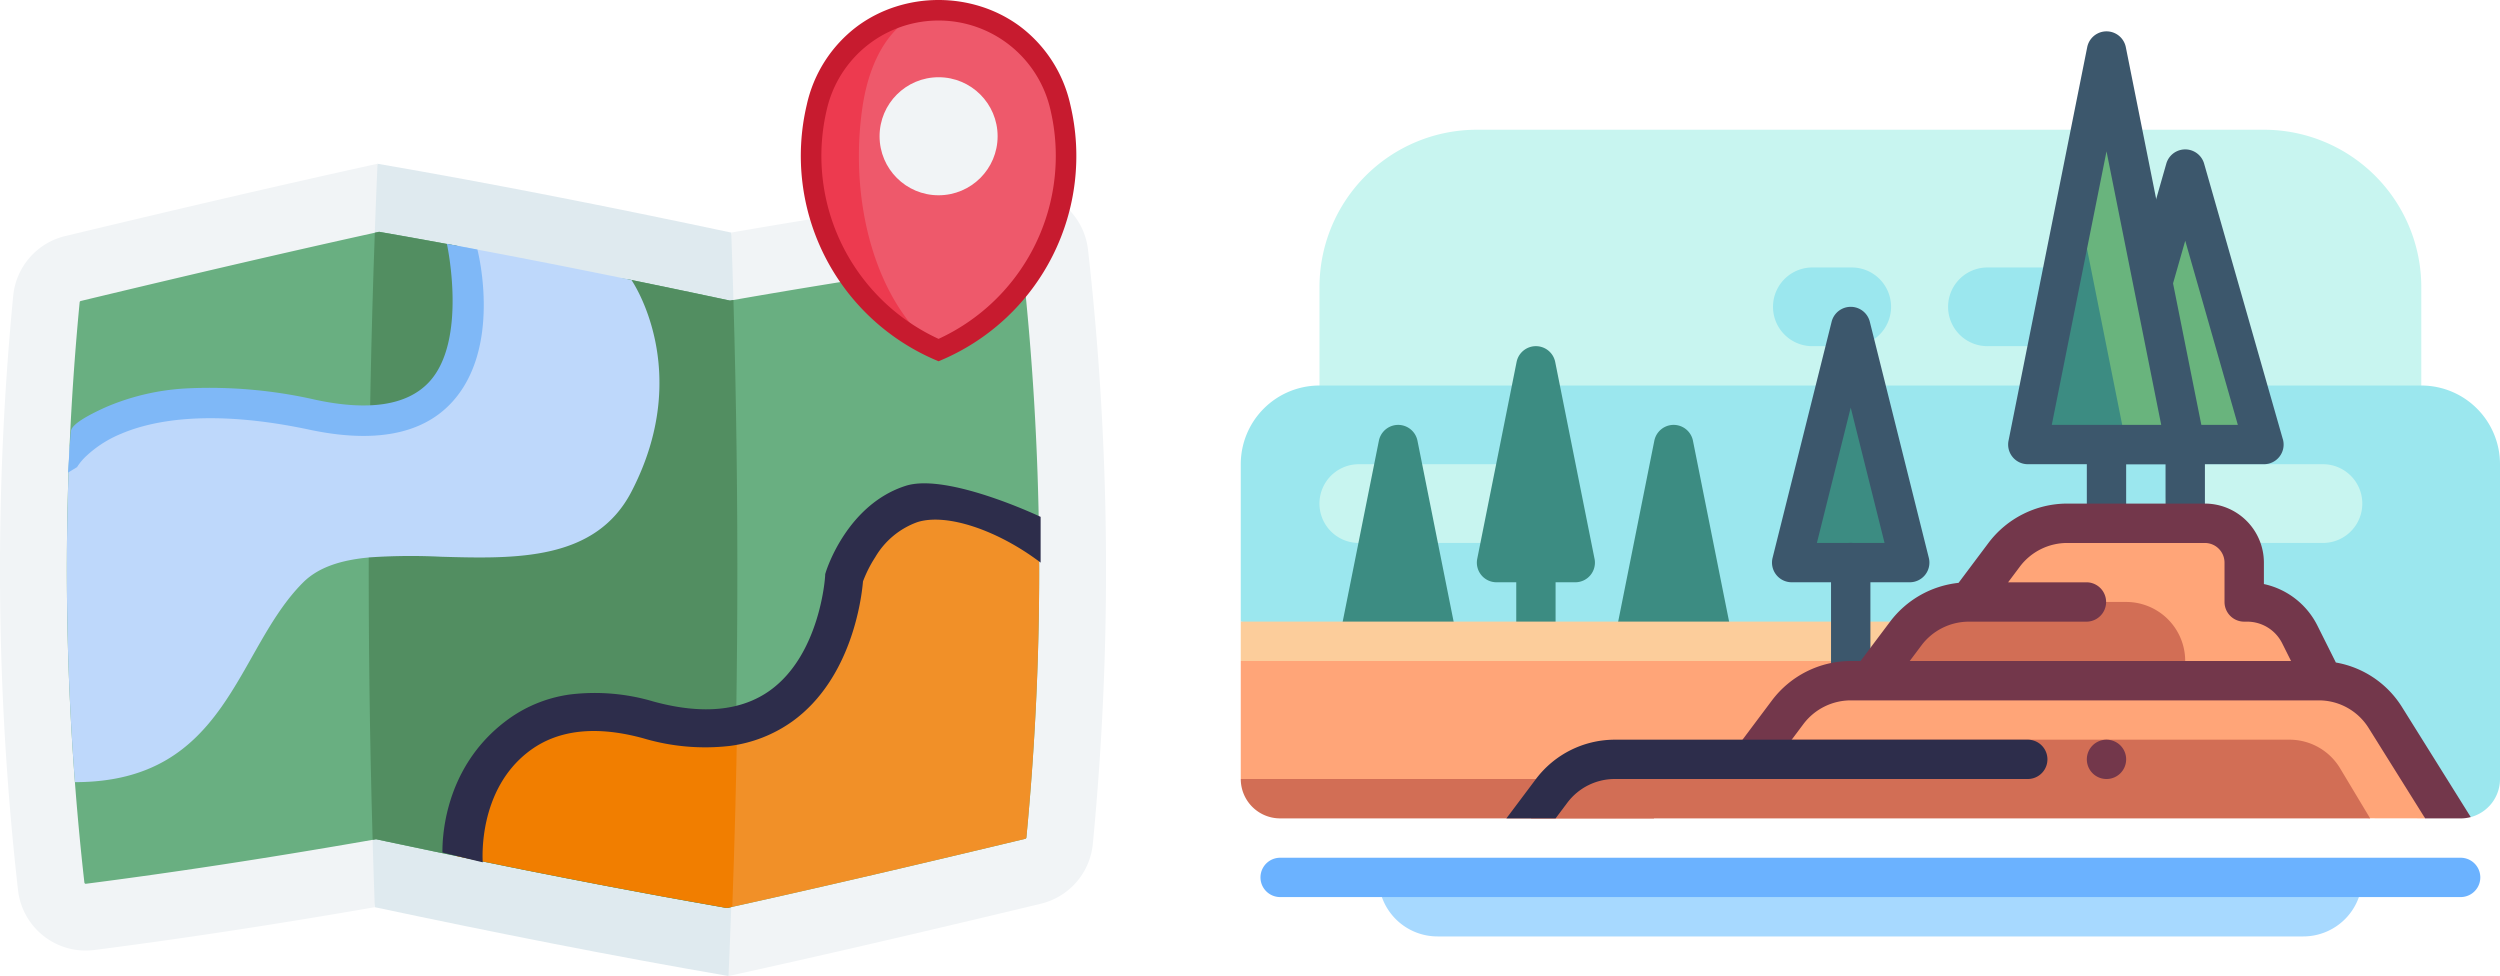<svg xmlns="http://www.w3.org/2000/svg" xmlns:xlink="http://www.w3.org/1999/xlink" width="365.421" height="142.664" viewBox="0 0 365.421 142.664">
  <defs>
    <clipPath id="clip-path">
      <rect id="Rectángulo_5097" data-name="Rectángulo 5097" width="184.06" height="132.292" fill="none"/>
    </clipPath>
  </defs>
  <g id="Grupo_959107" data-name="Grupo 959107" transform="translate(-895 -3226.521)">
    <g id="Grupo_18105" data-name="Grupo 18105" transform="translate(-159.269 -1784.702)">
      <g id="Grupo_18092" data-name="Grupo 18092" transform="translate(1235.63 5015.808)">
        <g id="Grupo_18091" data-name="Grupo 18091" clip-path="url(#clip-path)">
          <path id="Trazado_64071" data-name="Trazado 64071" d="M178.337,73.367H17.287V44.609a23.007,23.007,0,0,1,23-23.01H155.328a23.01,23.01,0,0,1,23.008,23.01Z" transform="translate(-5.78 -7.221)" fill="#c8f5f0" fill-rule="evenodd"/>
          <path id="Trazado_64072" data-name="Trazado 64072" d="M184.292,63.346h-23a5.752,5.752,0,1,1,0-11.5h23a5.752,5.752,0,1,1,0,11.5" transform="translate(-52 -17.333)" fill="#9be7ee" fill-rule="evenodd"/>
          <path id="Trazado_64073" data-name="Trazado 64073" d="M128.156,63.346H122.4a5.752,5.752,0,0,1,0-11.5h5.753a5.752,5.752,0,1,1,0,11.5" transform="translate(-39.002 -17.333)" fill="#9be7ee" fill-rule="evenodd"/>
          <path id="Trazado_64074" data-name="Trazado 64074" d="M172.557,77.766H11.507A11.5,11.5,0,0,0,0,89.267v23.011l179.785,28.571a5.76,5.76,0,0,0,4.275-5.568V89.267a11.5,11.5,0,0,0-11.5-11.5" transform="translate(0 -26)" fill="#9be7ee" fill-rule="evenodd"/>
          <path id="Trazado_64075" data-name="Trazado 64075" d="M226.068,106.553H208.812a5.754,5.754,0,0,1,0-11.509h17.256a5.754,5.754,0,0,1,0,11.509" transform="translate(-67.889 -31.776)" fill="#c8f5f0" fill-rule="evenodd"/>
          <path id="Trazado_64076" data-name="Trazado 64076" d="M46.044,106.553H23.035a5.754,5.754,0,0,1,0-11.509H46.044a5.754,5.754,0,0,1,0,11.509" transform="translate(-5.779 -31.776)" fill="#c8f5f0" fill-rule="evenodd"/>
          <path id="Trazado_64077" data-name="Trazado 64077" d="M38.8,117.481,33.05,88.719a2.875,2.875,0,0,0-5.637,0l-5.755,28.763a2.881,2.881,0,0,0,2.82,3.439H35.985a2.878,2.878,0,0,0,2.818-3.439" transform="translate(-7.223 -28.89)" fill="#3c8c82" fill-rule="evenodd"/>
          <path id="Trazado_64078" data-name="Trazado 64078" d="M99.286,117.481,93.539,88.719a2.879,2.879,0,0,0-5.644,0l-5.748,28.763a2.872,2.872,0,0,0,2.819,3.439h11.5a2.888,2.888,0,0,0,2.227-1.054,2.855,2.855,0,0,0,.592-2.385" transform="translate(-27.445 -28.89)" fill="#3c8c82" fill-rule="evenodd"/>
          <path id="Trazado_64079" data-name="Trazado 64079" d="M69.041,100.194,63.294,71.436a2.878,2.878,0,0,0-5.644,0L51.9,100.194a2.871,2.871,0,0,0,2.82,3.441H57.6v8.63a2.874,2.874,0,1,0,5.749,0v-8.63h2.876a2.869,2.869,0,0,0,2.818-3.441" transform="translate(-17.333 -23.11)" fill="#3c8c82" fill-rule="evenodd"/>
          <path id="Trazado_64080" data-name="Trazado 64080" d="M5.752,156.938,0,154.06V136.809l89.155-2.877L83.4,156.938Z" transform="translate(0 -44.778)" fill="#ffa578" fill-rule="evenodd"/>
          <path id="Trazado_64081" data-name="Trazado 64081" d="M0,164.169a5.753,5.753,0,0,0,5.753,5.755H60.4v-5.755Z" transform="translate(0 -54.887)" fill="#d26e55" fill-rule="evenodd"/>
          <rect id="Rectángulo_5096" data-name="Rectángulo 5096" width="96.167" height="5.753" transform="translate(0 86.278)" fill="#fccd9b"/>
          <path id="Trazado_64082" data-name="Trazado 64082" d="M129.6,64.8l-8.628,34.512h17.254Z" transform="translate(-40.444 -21.665)" fill="#3c8c82" fill-rule="evenodd"/>
          <path id="Trazado_64083" data-name="Trazado 64083" d="M136.78,100.747H119.526a2.875,2.875,0,0,1-2.791-3.571l8.63-34.512a2.877,2.877,0,0,1,5.581,0l8.625,34.512a2.871,2.871,0,0,1-2.791,3.571M123.212,95H133.1l-4.945-19.782Z" transform="translate(-39 -20.223)" fill="#3c576c" fill-rule="evenodd"/>
          <path id="Trazado_64084" data-name="Trazado 64084" d="M132.488,135.337a2.875,2.875,0,0,1-2.876-2.876V115.2a2.877,2.877,0,0,1,5.755,0v17.256a2.879,2.879,0,0,1-2.878,2.876" transform="translate(-43.334 -37.557)" fill="#3c576c" fill-rule="evenodd"/>
          <path id="Trazado_64085" data-name="Trazado 64085" d="M201.6,30.243,190.1,70.5H213.1Z" transform="translate(-63.556 -10.111)" fill="#69b47d" fill-rule="evenodd"/>
          <path id="Trazado_64086" data-name="Trazado 64086" d="M214.426,68.267l-11.5-40.26a2.876,2.876,0,0,0-5.532,0l-11.5,40.26a2.87,2.87,0,0,0,2.766,3.666h8.625v8.631a2.877,2.877,0,1,0,5.755,0V71.934h8.626a2.87,2.87,0,0,0,2.765-3.666m-21.958-2.081,7.69-26.922,7.69,26.922Z" transform="translate(-62.112 -8.666)" fill="#3c576c" fill-rule="evenodd"/>
          <path id="Trazado_64087" data-name="Trazado 64087" d="M184.32,4.32,172.814,61.836h23.01Z" transform="translate(-57.777 -1.444)" fill="#3c8c82" fill-rule="evenodd"/>
          <path id="Trazado_64088" data-name="Trazado 64088" d="M187.932,4.32l-4.316,21.569L190.8,61.836h8.631Z" transform="translate(-61.389 -1.444)" fill="#69b47d" fill-rule="evenodd"/>
          <path id="Trazado_64089" data-name="Trazado 64089" d="M197.2,59.829,185.7,2.311a2.878,2.878,0,0,0-5.644,0l-11.5,57.518a2.873,2.873,0,0,0,2.818,3.439H180V71.9a2.874,2.874,0,1,0,5.749,0V63.268h8.63a2.867,2.867,0,0,0,2.819-3.439M174.878,57.52l8-39.981,7.995,39.981Z" transform="translate(-56.333)" fill="#3c576c" fill-rule="evenodd"/>
          <path id="Trazado_64090" data-name="Trazado 64090" d="M210.678,151.147l-5.812-14.727a11.513,11.513,0,0,0-9.758-5.406h.628l-3.37-6.732a8.618,8.618,0,0,0-7.719-4.77h-.418v-5.755a5.749,5.749,0,0,0-5.749-5.749H158.348a11.492,11.492,0,0,0-9.2,4.6l-5.176,6.9a11.5,11.5,0,0,0-9.2,4.6l-5.174,6.9h-2.878a11.5,11.5,0,0,0-9.2,4.6l-5.174,6.9,90.3,8.626Z" transform="translate(-37.557 -36.111)" fill="#ffa578" fill-rule="evenodd"/>
          <path id="Trazado_64091" data-name="Trazado 64091" d="M184.27,136.792V133.92a8.631,8.631,0,0,0-8.63-8.629H151.194a8.631,8.631,0,0,0-6.9,3.449l-6.036,8.053Z" transform="translate(-46.223 -41.889)" fill="#d26e55" fill-rule="evenodd"/>
          <path id="Trazado_64092" data-name="Trazado 64092" d="M186.384,167.036l-4.389-7.315a8.625,8.625,0,0,0-7.4-4.187H98.235l-2.153,2.876H74.513a8.621,8.621,0,0,0-6.9,3.451l-3.885,5.174Z" transform="translate(-21.305 -52)" fill="#d26e55" fill-rule="evenodd"/>
          <path id="Trazado_64093" data-name="Trazado 64093" d="M205.86,133.454a14.278,14.278,0,0,0-9.681-6.534l-2.684-5.368a11.445,11.445,0,0,0-7.834-6.1v-3.136a8.636,8.636,0,0,0-8.626-8.626H156.9a14.432,14.432,0,0,0-11.5,5.754l-4.375,5.835a14.442,14.442,0,0,0-10,5.667L126.7,126.7h-1.437a14.447,14.447,0,0,0-11.5,5.749l-5.175,6.9a2.875,2.875,0,1,0,4.6,3.455l5.174-6.9a8.685,8.685,0,0,1,6.9-3.45h68.4a8.578,8.578,0,0,1,7.315,4.053l8.254,13.2h5.185a5.8,5.8,0,0,0,1.479-.192ZM135.617,124.4a8.683,8.683,0,0,1,6.9-3.451h17.256a2.877,2.877,0,0,0,0-5.753H148.271l1.725-2.3a8.666,8.666,0,0,1,6.9-3.449h20.132a2.875,2.875,0,0,1,2.876,2.872v5.754a2.877,2.877,0,0,0,2.874,2.876h.417a5.722,5.722,0,0,1,5.148,3.181l1.287,2.572H133.891Z" transform="translate(-36.111 -34.667)" fill="#73374b" fill-rule="evenodd"/>
          <path id="Trazado_64094" data-name="Trazado 64094" d="M30.244,185.778a8.63,8.63,0,0,0,8.63,8.626h126.54a8.627,8.627,0,0,0,8.626-8.626Z" transform="translate(-10.112 -62.112)" fill="#a7d9ff" fill-rule="evenodd"/>
          <path id="Trazado_64095" data-name="Trazado 64095" d="M179.751,187.205H7.2a2.874,2.874,0,1,1,0-5.748H179.751a2.874,2.874,0,1,1,0,5.748" transform="translate(-1.444 -60.667)" fill="#6bb2ff" fill-rule="evenodd"/>
          <path id="Trazado_64096" data-name="Trazado 64096" d="M134.536,155.534H74.144a14.451,14.451,0,0,0-11.5,5.748l-4.318,5.754h7.191l1.725-2.3a8.669,8.669,0,0,1,6.9-3.455h60.392a2.874,2.874,0,1,0,0-5.748" transform="translate(-19.499 -52)" fill="#2d2d4b" fill-rule="evenodd"/>
          <path id="Trazado_64097" data-name="Trazado 64097" d="M191.528,158.41a2.874,2.874,0,1,1-2.872-2.876,2.872,2.872,0,0,1,2.872,2.876" transform="translate(-62.112 -52)" fill="#73374b" fill-rule="evenodd"/>
        </g>
      </g>
    </g>
    <g id="Grupo_959086" data-name="Grupo 959086">
      <g id="Grupo_959085" data-name="Grupo 959085" transform="translate(-20 -10.276)">
        <g id="mapa_1_" data-name="mapa (1)" transform="translate(915 3238.298)">
          <path id="Trazado_724455" data-name="Trazado 724455" d="M204.437,222.247c-16.955-2.921-34.215-6.348-51.705-10.062-10.5-47.441-15.019-73.641.4-108.667,16.955,2.921,34.215,6.348,51.705,10.062C211.987,138.546,220.494,184.03,204.437,222.247Z" transform="translate(-97.951 -81.083)" fill="#dfeaef"/>
          <path id="Trazado_724456" data-name="Trazado 724456" d="M337.24,230.313c15.024-3.3,30.26-6.872,45.66-10.571a9.975,9.975,0,0,0,7.592-8.751,416.7,416.7,0,0,0-.7-86.806,9.963,9.963,0,0,0-11.152-8.8c-13.476,1.731-27.154,3.855-41,6.258Q339.606,175.98,337.24,230.313Z" transform="translate(-230.755 -89.149)" fill="#f1f4f6"/>
          <path id="Trazado_724457" data-name="Trazado 724457" d="M13.784,218.443c13.476-1.731,27.154-3.855,41-6.258q-1.965-54.334.4-108.667c-15.024,3.3-30.261,6.871-45.66,10.571A9.975,9.975,0,0,0,1.93,122.84a416.7,416.7,0,0,0,.7,86.806,9.963,9.963,0,0,0,11.152,8.8Z" transform="translate(-0.001 -81.083)" fill="#f1f4f6"/>
          <g id="Grupo_958877" data-name="Grupo 958877" transform="translate(9.769 32.378)">
            <path id="Trazado_724458" data-name="Trazado 724458" d="M127.432,233.852c12.5-2.76,26.425-5.991,43.606-10.117a.218.218,0,0,0,.158-.2,408.98,408.98,0,0,0-.686-84.776.229.229,0,0,0-.178-.214c-12.682,1.63-25.955,3.656-40.608,6.2l-1.853.321-1.84-.39q-6.467-1.372-12.567-2.622c-7.128-1.461-13.137,2.465-19.617,1.234-1.76-.334-4.263-5.926-5.981-6.244q-5.795-1.074-11.289-2.032C63.921,137.8,50,141.032,32.972,145.125a.219.219,0,0,0-.16.2A408.958,408.958,0,0,0,33.5,230.1a.222.222,0,0,0,.177.211l.033,0c12.632-1.622,25.9-3.647,40.575-6.191l1.853-.321,1.84.39c18.52,3.931,34.723,7.1,49.454,9.664Z" transform="translate(-30.939 -135.008)" fill="#69af81"/>
          </g>
          <g id="Grupo_958878" data-name="Grupo 958878" transform="translate(53.89 32.38)">
            <path id="Trazado_724459" data-name="Trazado 724459" d="M223.666,233.72l-.625.137c-14.729-2.566-30.935-5.732-49.453-9.664l-1.841-.39-.5.088q-1.288-44.367.319-88.735c.208-.049.416-.094.625-.14q5.5.959,11.289,2.031c3.9.722,9.6,8.051,13.724,8.857,4.383.857,7.2-4.8,11.873-3.847q6.106,1.251,12.567,2.623l1.841.39.5-.088Q225.273,189.349,223.666,233.72Z" transform="translate(-170.67 -135.015)" fill="#528e61"/>
          </g>
          <path id="Unión_2" data-name="Unión 2" d="M1.181,78.421A408.738,408.738,0,0,1,.4,29.362C10.856,18.9,30.924,24.424,44.309,24.806a.025.025,0,0,1,0,0c4.134.112,7.631-.261,10.007-1.748C64.308,16.809,57.042.309,56.906,0c8.048,1.489,16.547,3.152,25.618,5.013,0,0,9.217,13.211,0,30.953-5.26,10.118-16.916,9.812-27.8,9.506a89.228,89.228,0,0,0-10.586.1l-.014.007c-3.921.374-7.3,1.355-9.615,3.677-9.859,9.862-11,29.161-33.323,29.163Z" transform="translate(9.771 34.406)" fill="#bed8fb"/>
          <g id="Grupo_958880" data-name="Grupo 958880" transform="translate(100.62 72.271)">
            <path id="Trazado_724461" data-name="Trazado 724461" d="M368.068,309.981a.222.222,0,0,1-.159.2c-16.824,4.04-30.528,7.224-42.827,9.944-10.648-9.85-6.368-17.279.729-28.111,8.571-2.277,12.546-8.831,13.275-16.55,1.08-11.382,16.1-20.139,30.83-8.9A406.774,406.774,0,0,1,368.068,309.981Z" transform="translate(-318.663 -261.348)" fill="#f19028"/>
          </g>
          <g id="Grupo_958882" data-name="Grupo 958882" transform="translate(66.677 102.359)">
            <path id="Trazado_724463" data-name="Trazado 724463" d="M252.257,357.216q-.215,14.057-.729,28.111c-.26.058-.52.114-.777.172-12.055-2.1-25.1-4.6-39.584-7.6,0-9.964,6.083-24.357,25.616-20.675C243.078,358.413,248.188,358.3,252.257,357.216Z" transform="translate(-211.167 -356.637)" fill="#f17e00"/>
          </g>
          <path id="Trazado_724464" data-name="Trazado 724464" d="M411.915,46.62c-4.476-18.872-31.12-18.872-35.6,0a30.942,30.942,0,0,0,17.8,35.519,30.94,30.94,0,0,0,17.8-35.519Z" transform="translate(-256.924 -32.466)" fill="#ee596b"/>
          <path id="Trazado_724465" data-name="Trazado 724465" d="M394.113,82.141a30.939,30.939,0,0,1-17.8-35.519,17.894,17.894,0,0,1,17.572-14.152c-4.79.145-9.526,4.863-10.9,14.152a48.752,48.752,0,0,0-.521,7.155C382.462,66.482,387.258,77.392,394.113,82.141Z" transform="translate(-256.92 -32.468)" fill="#ed3a4f"/>
          <circle id="Elipse_5692" data-name="Elipse 5692" cx="8.627" cy="8.627" r="8.627" transform="translate(128.566 9.788)" fill="#f1f4f6"/>
          <path id="Trazado_725273" data-name="Trazado 725273" d="M394.117,30.966a20.477,20.477,0,0,1,6.2.955,19.4,19.4,0,0,1,5.666,2.877,19.616,19.616,0,0,1,7.39,11.476,32.416,32.416,0,0,1-18.661,37.241l-.6.258-.6-.258a32.442,32.442,0,0,1-18.661-37.241,19.616,19.616,0,0,1,7.39-11.476,19.4,19.4,0,0,1,5.666-2.877A20.477,20.477,0,0,1,394.117,30.966Zm0,49.53a29.44,29.44,0,0,0,16.338-33.53,16.767,16.767,0,0,0-32.677,0A29.442,29.442,0,0,0,394.117,80.5Z" transform="translate(-256.924 -32.467)" fill="#c71b2f"/>
        </g>
        <path id="Trazado_725273-2" data-name="Trazado 725273" d="M-97.468,124.605l-5.893-1.434c.031-.634-.421-12.2,9.654-19.5a20.019,20.019,0,0,1,9.009-3.6A30.1,30.1,0,0,1-72.521,101.1c7.109,1.948,12.842,1.4,17.04-1.613,7.331-5.271,8.051-16.549,8.057-16.662l.017-.353.1-.321c.124-.4,3.143-9.843,11.655-12.574,6.09-1.954,19.731,4.533,19.731,4.533V80.8c-6.269-4.756-13.77-7.28-18.028-5.914A11.75,11.75,0,0,0-40.092,80a18.4,18.4,0,0,0-1.795,3.549c-.2,2.408-1.627,14.18-10.308,20.448a20.186,20.186,0,0,1-9.178,3.6,31.693,31.693,0,0,1-12.622-1.117c-6.776-1.856-12.3-1.288-16.423,1.689C-98.325,113.883-97.461,124.476-97.468,124.605Z" transform="translate(1083.028 3238.234)" fill="#2d2d4b"/>
        <path id="Trazado_725273-3" data-name="Trazado 725273" d="M5754.232-8394.438c.01-.019-1.316.8-1.316.8l.372-5.674c.208-.4-.8-1.2,5.12-3.883a34.435,34.435,0,0,1,11.9-2.759,69.671,69.671,0,0,1,18.846,1.679c7.76,1.651,13.3.8,16.473-2.538,5.779-6.078,2.668-20.273,2.668-20.273l4.46.836c.166.616,3.606,14.6-3.886,22.5-4.308,4.541-11.255,5.831-20.642,3.838-14.448-3.07-22.968-1.368-27.57.6a16.746,16.746,0,0,0-5.05,3.226A8.053,8.053,0,0,0,5754.232-8394.438Z" transform="translate(-4827.975 11699.52)" fill="#7fb8f7"/>
      </g>
    </g>
  </g>
</svg>
